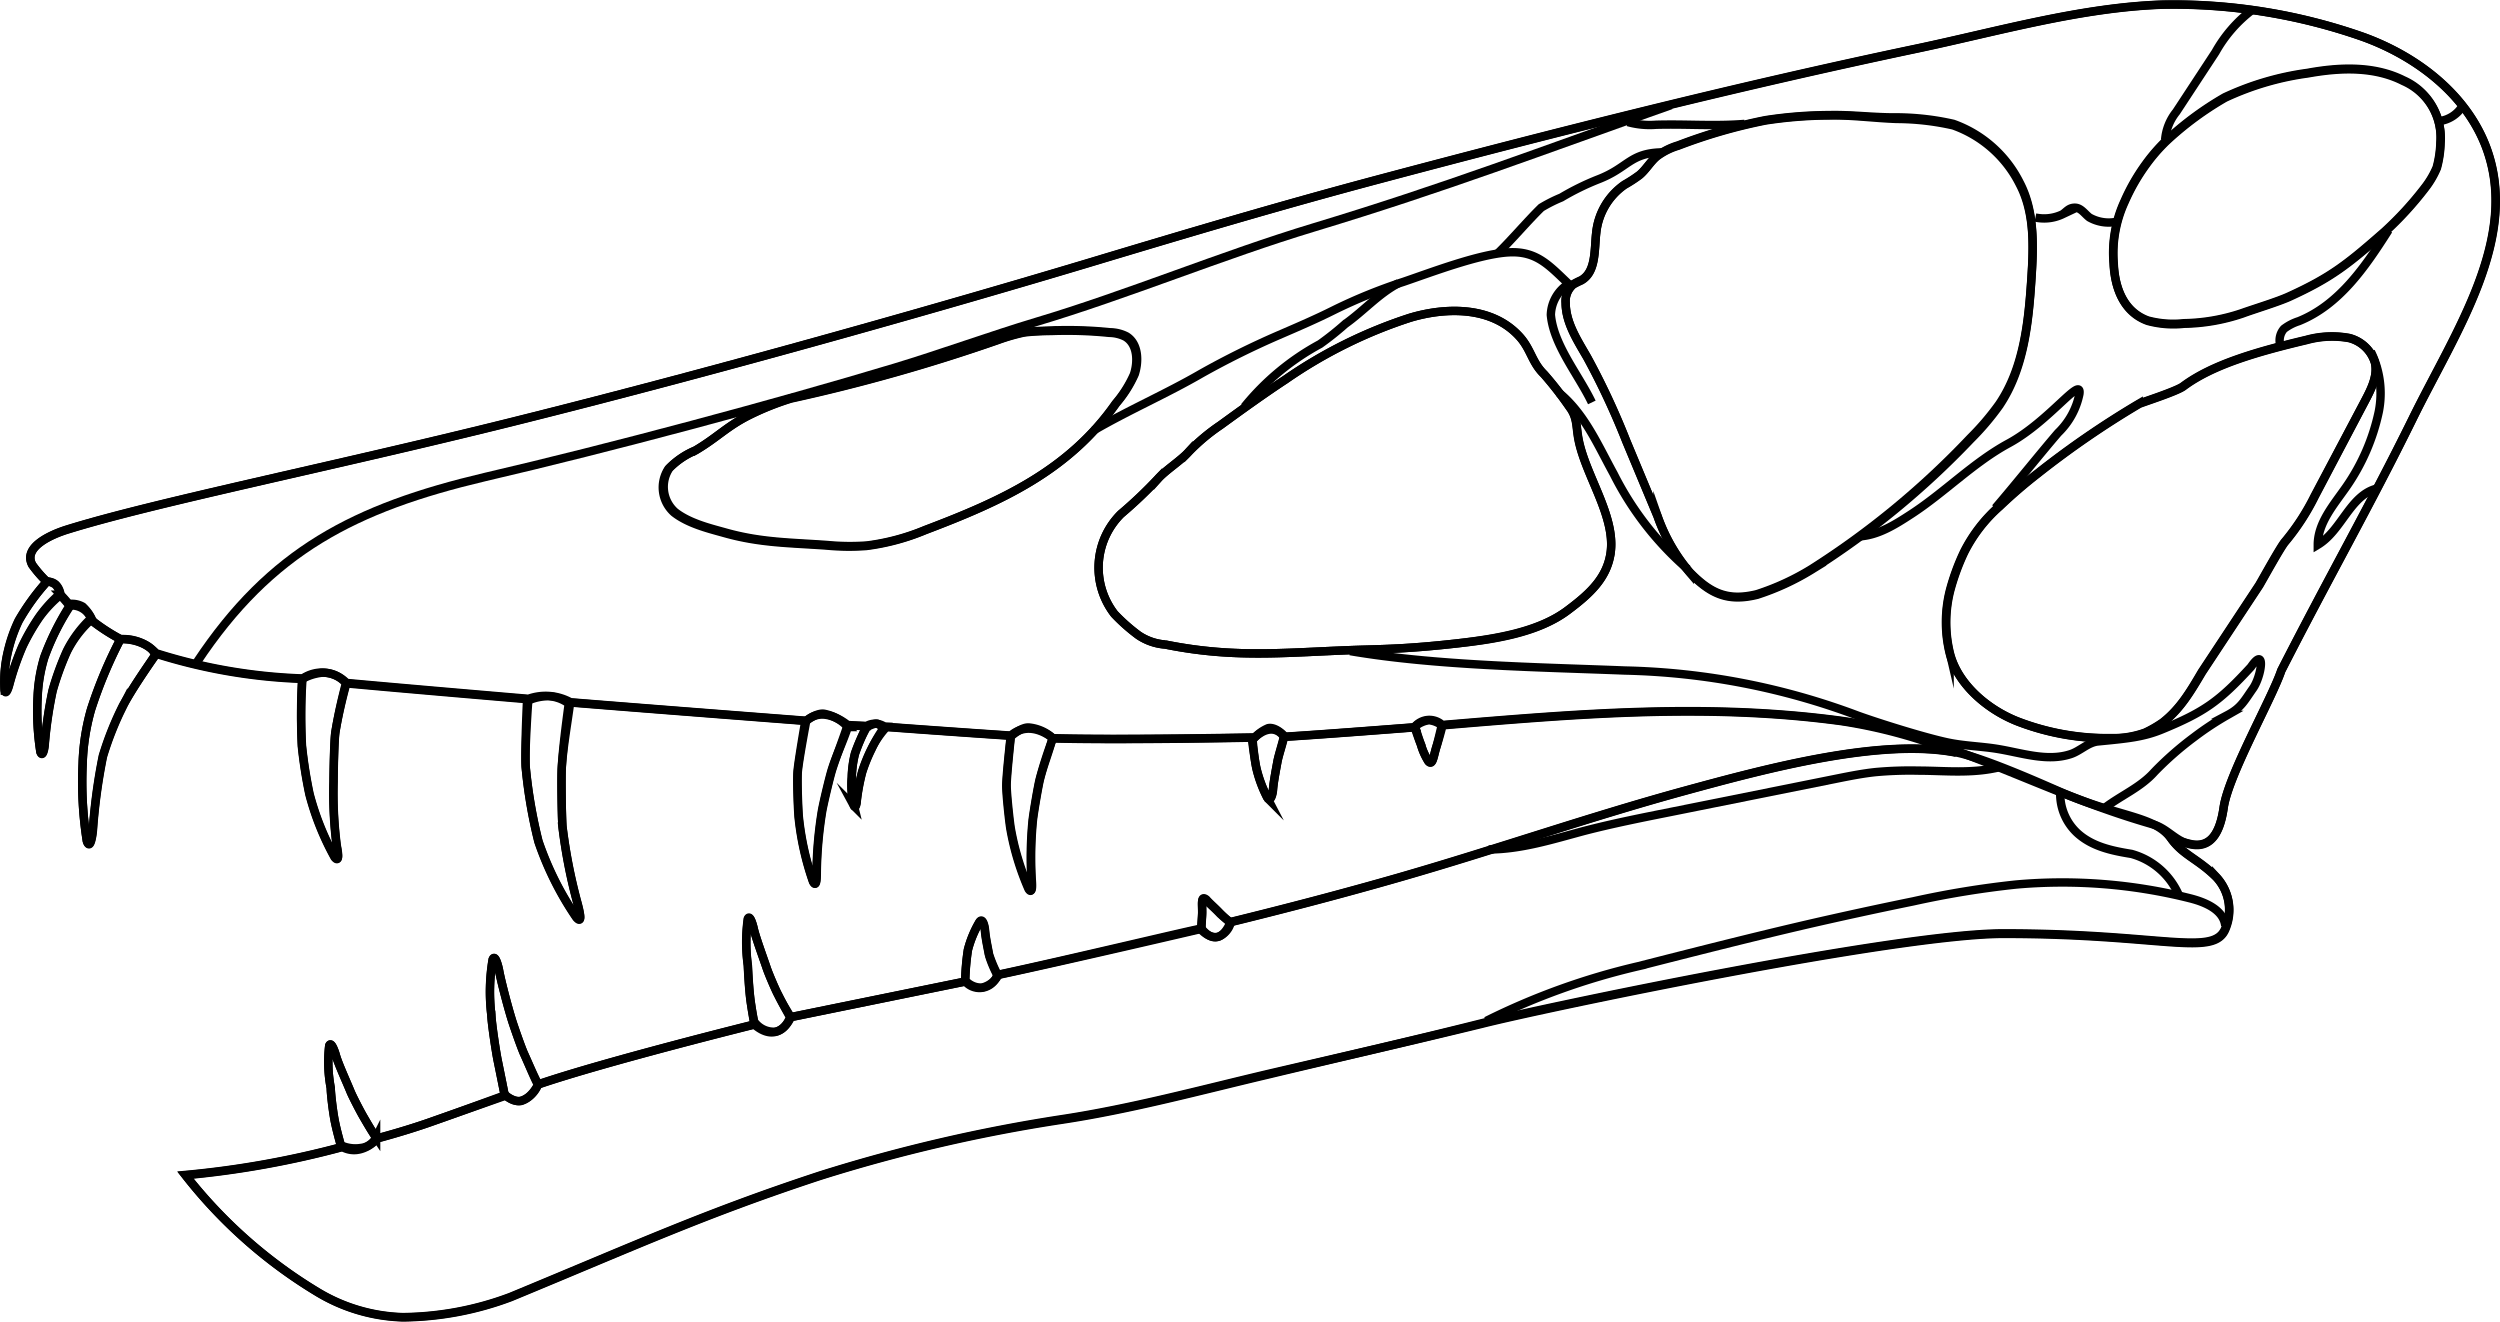 <svg xmlns="http://www.w3.org/2000/svg" viewBox="0 0 297.19 157.15">
  <defs>
    <style>
      path {
        fill: none;
        stroke: #000;
        stroke-miterlimit: 10;
      }
    </style>
  </defs>
  <title>Scaphognathus crassirostris</title>
  <g class="outline">
    <path class="cls-1" d="M302.24,155.16a14.2,14.2,0,0,1-1.74-2c-1.17-2.21,2.56-3.68,4-4.15,10.36-3.25,31.52-7.48,53.18-12.88,26-6.48,53.06-14.26,68.25-18.82,11.86-3.57,23-6.88,34.92-10.06,21.15-5.63,42.38-11,63.8-15.49,9.46-2,19.45-4.89,29.15-5.2a68,68,0,0,1,23.73,3.82c6.33,2.3,12.21,6.75,14.63,13,4.16,10.85-3.59,22-8.71,32.46-4.93,10-10.08,19.08-15.58,29.87-1.1,3.3-6.3,12.43-6.85,16.29s-2.1,4.84-4.18,4.29a15.79,15.79,0,0,1-2.1-.66c1.43,2,3.23,2.46,5.4,4.63a5.72,5.72,0,0,1,1.1,6.05c-1.32,3.53-7.37.66-26.43.66-12.66,0-54.76,8.85-62,10.69-8.22,2.08-17,4.08-25.29,6-8.14,1.92-16.28,4.13-24.55,5.39a191.67,191.67,0,0,0-28.84,6.72c-13.61,4.48-21.58,8.14-36.77,14.42a37.34,37.34,0,0,1-12.8,2.4,20.76,20.76,0,0,1-10.16-3,57.79,57.79,0,0,1-15.69-13.9,110.72,110.72,0,0,0,18.56-3.31s-.59-2-.82-3.2S336,216,336,215.37a16.64,16.64,0,0,1-.18-5.05c.23-.56.67.74.76,1.06.26,1,1.27,3.18,1.78,4.43.26.62,1.14,2.31,1.47,2.88.63,1.09,1.08,1.85,1.63,2.69,2.4-.65,4.86-1.41,6.91-2.15,2.86-1,8.31-3,8.31-3s-.49-2.47-.82-4.07c-.21-1-.72-4.35-.77-5.5a23,23,0,0,1,.16-6.55c.3-.74.7.91.77,1.32.22,1.21,1,4.19,1.49,5.78.24.79,1.1,3.24,1.43,4,.62,1.36,1.19,2.69,1.74,3.73,8-2.74,25.67-7.12,25.67-7.12s-.26-1.5-.44-2.83-.29-3.53-.32-4.17a20.29,20.29,0,0,1,0-5.5c.25-.61.63.79.7,1.13.22,1,1.11,3.41,1.56,4.74.23.67,1,2.48,1.32,3.08.58,1.16,1,1.78,1.52,2.67l20.72-4.23a29.32,29.32,0,0,1,.32-3.73,12.7,12.7,0,0,1,1.37-3.31c.39-.55.63.55.66,1,.09,1,.35,2.14.48,2.88a13.14,13.14,0,0,0,1,2.39c8.11-1.72,24.27-5.5,24.27-5.5,0-.45.07-1.34.08-1.9,0-1.1-.17-2,.49-1.52.5.57.91.87,1.57,1.56a9.74,9.74,0,0,0,1.31,1.07c6.77-1.66,13.48-3.42,20.06-5.31,11.53-3.3,22.53-7.18,34.06-10.33,9.53-2.6,23.23-6.28,32.15-4.51a61,61,0,0,0-13.65-3.75c-16-2.17-31.65-.82-47.42.5-.24,1-.55,2-.74,2.62-.33,1.06-.42,2.24-.94,1.67a7.78,7.78,0,0,1-.89-2c-.29-.73-.74-2.05-.74-2.05h0s-11.4.89-15.52,1.13c-.19.86-.66,2.23-.8,3s-.44,2.29-.52,3.28c0,.44-.28,1.54-.66,1a15.29,15.29,0,0,1-1.32-3.55c-.25-1.16-.47-3.64-.47-3.64s-16,.32-23.72.09a48.2,48.2,0,0,0-1.57,4.87c-.22.87-.75,4-.85,4.94a46.23,46.23,0,0,0-.14,6.95c0,.46.16,1.9-.33,1.15a31.45,31.45,0,0,1-2.15-7.1c-.12-.64-.5-4-.5-5.2s.53-5.92.53-5.92-6.14-.4-15-1.06a14.7,14.7,0,0,0-1.54,2.64,19.39,19.39,0,0,0-1.12,2.76,24.65,24.65,0,0,0-.64,3.44c0,.23-.13.94-.33.57a10.35,10.35,0,0,1-.26-3.38,12.91,12.91,0,0,1,.38-2.82,28.11,28.11,0,0,1,1.37-3.29s-1.46-.06-2.25-.12c-.63,1.88-1.26,3.49-1.8,5.17-.29.88-1.05,4.1-1.22,5.06a49.13,49.13,0,0,0-.64,7.21c0,.48,0,2-.42,1.17a33.63,33.63,0,0,1-1.7-7.58c-.08-.67-.22-4.25-.14-5.45s1-6.08,1-6.08-18.11-1.39-28.06-2.2c-.33,2.47-.87,5.52-1,7.82-.07,1.21,0,5.65.08,6.93a63.52,63.52,0,0,0,1.8,9.21c.16.62.69,2.56-.15,1.61a37.24,37.24,0,0,1-4.5-9,58.54,58.54,0,0,1-1.52-8.89c-.11-2.31.32-8.06.32-8.06s-15-1.27-21.63-1.89a58.64,58.64,0,0,0-1.32,5.82c-.15,1-.21,4.85-.22,5.91a49.19,49.19,0,0,0,.38,7.62c.1.51.4,2.1-.24,1.34a32.27,32.27,0,0,1-3-7.5,55.08,55.08,0,0,1-.9-5.72,66.54,66.54,0,0,1,.08-8,65,65,0,0,1-17.43-3c-1.15,1.83-2.93,4.24-3.87,6.16a37.28,37.28,0,0,0-2.42,6.06,68.67,68.67,0,0,0-1.19,8.78c-.05.58-.31,2.4-.71,1.33a45.12,45.12,0,0,1-.52-9.2,26.21,26.21,0,0,1,1-6.47A54.61,54.61,0,0,1,311,162a23.24,23.24,0,0,1-3.52-2.28,12.83,12.83,0,0,0-2.83,3.73,33.83,33.83,0,0,0-1.71,4.69,49.91,49.91,0,0,0-.93,6.3c0,.42-.24,1.72-.52,1a31.51,31.51,0,0,1-.33-6.59,18.8,18.8,0,0,1,.79-4.65,31.13,31.13,0,0,1,3-6.16,16.7,16.7,0,0,0-1.11-1.28,14.52,14.52,0,0,0-2.48,2.64,25.41,25.41,0,0,0-2,3.47,32.73,32.73,0,0,0-1.58,4.57c-.08.31-.38,1.27-.55.69a15.63,15.63,0,0,1,.43-4.77,17.66,17.66,0,0,1,1.24-3.51A26.91,26.91,0,0,1,302.24,155.16Z" transform="translate(-296.68 -86.02)"/>
  </g>
  <g class="skull">
    <path class="base cranium cls-1" d="M592.19,103.4c-2.42-6.29-8.3-10.74-14.63-13a68,68,0,0,0-23.73-3.82c-9.7.31-19.69,3.2-29.15,5.2-21.42,4.52-42.65,9.86-63.8,15.49-12,3.18-23.06,6.49-34.92,10.06-15.19,4.56-42.27,12.34-68.25,18.82-21.66,5.4-42.82,9.63-53.18,12.88-1.47.47-5.2,1.94-4,4.15a14.34,14.34,0,0,0,1.73,2c1.44-.11,1.62,1.53,1.62,1.53A16.7,16.7,0,0,1,305,158a2.53,2.53,0,0,1,2.6,1.77A22.27,22.27,0,0,0,311,162a5.35,5.35,0,0,1,4.24,1.67,65,65,0,0,0,17.43,3,4.07,4.07,0,0,1,5.2.53c6.66.62,21.63,1.89,21.63,1.89a6.12,6.12,0,0,1,5,.41c10,.81,28.06,2.2,28.06,2.2,2.07-1.9,4.88.5,4.88.5.79.06,2.25.12,2.25.12a2,2,0,0,1,2.14.08c8.9.66,15,1.06,15,1.06,2.36-2,5,.31,5,.31,7.71.23,24-.09,24-.09,2.32-2.06,3.47-.08,3.47-.08,4.12-.24,15.52-1.13,15.52-1.13a2.25,2.25,0,0,1,3.31-.27c15.77-1.32,31.41-2.67,47.42-.5,13,1.76,23.56,8.48,37.1,12.33,1.61.46,2.58,1.87,4.19,2.31,2.08.55,3.63-.43,4.18-4.29s5.75-13,6.85-16.29c5.5-10.79,10.65-19.82,15.58-29.87C588.6,125.42,596.35,114.25,592.19,103.4ZM406.71,149a26.77,26.77,0,0,1-6.95,1.86,28.14,28.14,0,0,1-4.68-.05c-4.42-.32-7.9-.29-12.16-1.49-1.83-.51-4.3-1.1-6-2.44a4,4,0,0,1-.67-5.2,9.46,9.46,0,0,1,3.14-2.14c2.61-1.54,3.7-2.84,6.4-4.2a33,33,0,0,1,5-2,212.65,212.65,0,0,0,24.56-6.94,23.54,23.54,0,0,1,3-.88c.75-.15,2.64-.18,3.41-.22a49.73,49.73,0,0,1,6.9.22,4.35,4.35,0,0,1,1.92.47c1.42.86,1.5,2.92,1,4.49a13.94,13.94,0,0,1-2.18,3.45C423.71,142,415.67,145.62,406.71,149Zm81.46,2.53c-.36,3.17-2.52,5.11-5.07,7-3.59,2.72-9,3.48-13.43,4-5.06.56-7.84.64-10.76.72-8.86.25-15,1.14-23.7-.61a6.52,6.52,0,0,1-3.19-1.1,21.64,21.64,0,0,1-2.86-2.53,9,9,0,0,1,.77-11.89,52.64,52.64,0,0,0,4.4-4.18c.87-1,2.77-2.22,3.64-3.19a23.37,23.37,0,0,1,3.77-3.17c2.56-1.86,5.12-3.71,7.76-5.44a56.55,56.55,0,0,1,14.83-7.35c4.27-1.27,9.75-1.4,13.05,2.3,1.33,1.51,1.42,3,2.86,4.41a42.83,42.83,0,0,1,3,3.85c1,1.33.79,2.3,1.11,3.94C485.16,142.51,488.64,147.25,488.17,151.53Zm23.89,2.2a29.79,29.79,0,0,1-6.5,3c-3.47.85-5.53-.07-8-2.63a21,21,0,0,1-3.83-6.69L490,138.47a88,88,0,0,0-4.64-9.94c-1.16-2-2.54-4.12-2.56-6.47a2.62,2.62,0,0,1,.9-2.21,9,9,0,0,1,.93-.47c1.83-1,1.56-3.64,1.81-5.72a7.92,7.92,0,0,1,3.37-5.66,16.27,16.27,0,0,0,1.77-1.15c.78-.65,1.28-1.58,2.06-2.23a8,8,0,0,1,2.53-1.27,63,63,0,0,1,10.38-3,50.92,50.92,0,0,1,7.61-.6c2.73-.06,5.29.32,8,.41a31,31,0,0,1,6.72.77,14.13,14.13,0,0,1,7.9,7c1.78,3.39,1.64,7.43,1.39,11.24-.34,5.24-.89,10.74-3.84,15.09a31.52,31.52,0,0,1-3.41,4A99,99,0,0,1,512.06,153.73Zm65.8-20.13-6,11.42a27.35,27.35,0,0,1-3.51,5.4c-.5.55-2.63,4.42-3.08,5.18l-6.81,10.32c-1.35,2.27-2.56,4.35-4.64,6a14,14,0,0,1-2.09,1.21,11,11,0,0,1-4.07.66,29.76,29.76,0,0,1-10.79-1.87c-3.75-1.37-7.55-4.53-8.43-8.42a15.42,15.42,0,0,1,.06-7.21,26.46,26.46,0,0,1,1.69-4.63,18.06,18.06,0,0,1,4.21-5.44,58.73,58.73,0,0,1,4.49-3.87,108.71,108.71,0,0,1,12.07-8.3c.26-.15,4.47-1.48,5.28-2.09,3.53-2.64,9-4.17,14.64-5.51a11.41,11.41,0,0,1,5.09-.23A4.32,4.32,0,0,1,579,129.1C579.37,130.64,578.6,132.2,577.86,133.6ZM586.37,106a10.56,10.56,0,0,1-1.43,2.42,40,40,0,0,1-4.74,5.17c-4.4,3.86-6.36,5.43-11.34,7.71-1.33.61-4.24,1.49-5.61,2a22.64,22.64,0,0,1-6.94,1.21,11.64,11.64,0,0,1-4.29-.33c-2.83-1-3.93-3.81-4.06-6.82a14.66,14.66,0,0,1,1.31-7.38,23.46,23.46,0,0,1,2.53-4.4,20.88,20.88,0,0,1,2.38-2.75,38,38,0,0,1,7-5.18,33.89,33.89,0,0,1,9.85-2.9c3.69-.66,7.83-.89,11.37.92a7.41,7.41,0,0,1,4.41,7.38A12.4,12.4,0,0,1,586.37,106Z" transform="translate(-296.68 -86.02)"/>
    <path class="base mandible cls-1" d="M348.35,219.23c-2.05.74-4.35,1.44-6.74,2.08,0,0-1.93,2.3-4.24,1.07a110.42,110.42,0,0,1-18.64,3.35,57.79,57.79,0,0,0,15.69,13.9,20.76,20.76,0,0,0,10.16,3,37.34,37.34,0,0,0,12.8-2.4c15.19-6.28,23.16-9.94,36.77-14.42A191.67,191.67,0,0,1,423,219.12c8.27-1.26,16.41-3.47,24.55-5.39,8.32-2,17.07-4,25.29-6,7.25-1.84,49.35-10.69,62-10.69,19.06,0,25.11,2.87,26.43-.66a5.72,5.72,0,0,0-1.1-6.05c-2.17-2.17-4-2.64-5.4-4.63-2-2.75-6.24-2.5-13.32-5.61-2.75-1.21-9.09-4-12.22-4.62-8.92-1.77-22.62,1.91-32.15,4.51-11.53,3.15-22.53,7-34.06,10.33-6.58,1.89-13.29,3.65-20.06,5.31,0,0-1.23,3.51-3.45.79-.09-.1-16.16,3.78-24.27,5.5a2.22,2.22,0,0,1-3.81.78l-20.72,4.23s-1.41,3.44-4.38.88c0,0-17.62,4.38-25.67,7.12,0,0-1.58,3.37-3.83,1.33Z" transform="translate(-296.68 -86.02)"/>
    <path class="cls-1" d="M495.32,98.52c-15.43,5.44-26.88,9.83-42.44,14.53-10.84,3.27-22.18,8-33,11.23-5.33,1.6-11.5,3.84-16.84,5.45-14.15,4.26-34,9.58-48.72,13-15.44,3.65-25.46,8.77-34.23,22" transform="translate(-296.68 -86.02)"/>
    <path class="cls-1" d="M580.62,113.38c-2.79,4.39-5.85,8.87-10.67,10.82a5.77,5.77,0,0,0-1.76.91,2.07,2.07,0,0,0-.37,2.14" transform="translate(-296.68 -86.02)"/>
    <path class="cls-1" d="M564.52,87.12a16.28,16.28,0,0,0-4.47,5.1l-4.66,7.1a6.08,6.08,0,0,0-1.33,3.34" transform="translate(-296.68 -86.02)"/>
    <path class="cls-1" d="M548.13,112.41a4.66,4.66,0,0,1-3.07-.54c-.57-.43-1-1.16-1.73-1.16s-1,.49-1.48.79a5.08,5.08,0,0,1-3.21.38" transform="translate(-296.68 -86.02)"/>
    <path class="cls-1" d="M497.3,153.67a36.9,36.9,0,0,1-8.79-11.31c-1.89-3.44-3.49-7.21-6.54-9.68" transform="translate(-296.68 -86.02)"/>
    <path class="cls-1" d="M504.07,100.75c-3.71.29-6.78,0-10.51.1a9.79,9.79,0,0,1-3.37-.32" transform="translate(-296.68 -86.02)"/>
    <path class="cls-1" d="M494.25,104.13c-3.85.08-4,1.84-7.6,3.22a30.53,30.53,0,0,0-4.37,2.15,17.09,17.09,0,0,0-2.38,1.2c-1.64,1.6-3.5,3.81-5.14,5.4" transform="translate(-296.68 -86.02)"/>
    <path class="cls-1" d="M483.49,120.09c-2.56-2.39-4-4.27-7.49-4.07s-9.15,2.37-12.47,3.5a62.77,62.77,0,0,0-8.25,3.35c-2.15,1.08-4.3,2-6.61,3a100,100,0,0,0-9.16,4.54c-4.19,2.43-8.62,4.34-12.8,6.77" transform="translate(-296.68 -86.02)"/>
    <path class="cls-1" d="M579.21,144.1c-3.17.81-4.17,5-7,6.69,0-2.61,1.89-4.75,3.38-6.89a24.6,24.6,0,0,0,3.87-8.94,11.18,11.18,0,0,0-.94-7.13" transform="translate(-296.68 -86.02)"/>
    <path class="cls-1" d="M533.88,146.41c2.15-2.49,5.32-6.45,7.46-8.94a8.81,8.81,0,0,0,2.53-4.61c.33-2.31-3.55,3.23-8.42,5.87-4.15,2.25-7.6,5.82-11.56,8.4-1.93,1.26-4,2.57-6.28,2.66" transform="translate(-296.68 -86.02)"/>
    <path class="cls-1" d="M457.18,163.42c10.15,1.73,22.3,1.9,32.69,2.31a83.66,83.66,0,0,1,27.66,5.36c2.61.94,7.84,2.57,10.55,3.16,2,.44,4,.47,6,.79,2.92.47,5.93,1.55,8.74.63,1.14-.37,2.07-1.39,3.26-1.51,3.48-.34,5.38-.51,7.59-1.42,5.07-2.08,6.88-3.39,10.59-7.43,1.81-2.64,1.27,1.1.24,2.56s-1.4,2.29-3,3.14a36.34,36.34,0,0,0-4,2.64,38.69,38.69,0,0,0-4.71,4.13c-1.64,1.85-4,2.81-5.94,4.3" transform="translate(-296.68 -86.02)"/>
    <path class="cls-1" d="M462.94,119.68c-2.42,1.29-4.11,3.26-6.34,4.85a35.83,35.83,0,0,1-3,2.39,29.84,29.84,0,0,0-9,7.47" transform="translate(-296.68 -86.02)"/>
    <path class="cls-1" d="M534.46,177.2c-3.3.83-6.66.43-9.69.43a45.58,45.58,0,0,0-5.1.17c-1.52.16-3,.45-4.5.75l-19.92,4c-3.46.69-6.92,1.38-10.34,2.27-3.72,1-7.44,2.18-11.28,2.18" transform="translate(-296.68 -86.02)"/>
    <path class="cls-1" d="M555.68,192.4a8.64,8.64,0,0,0-5.62-4.87c-2.36-.38-4.7-.88-6.46-2.5a6.35,6.35,0,0,1-2-5" transform="translate(-296.68 -86.02)"/>
    <path class="cls-1" d="M561.21,196.07c-.2-1.88-2.35-2.8-4.18-3.26a62.14,62.14,0,0,0-20.69-1.64,110.16,110.16,0,0,0-12.22,2q-6.51,1.33-13,2.83c-6.59,1.54-13.14,3.21-19.69,4.88a82.15,82.15,0,0,0-18.08,6.51" transform="translate(-296.68 -86.02)"/>
    <path class="cls-1" d="M589.43,98.59a3.77,3.77,0,0,1-2.79,1.83" transform="translate(-296.68 -86.02)"/>
    <path class="cls-1" d="M483.35,119.65a4.5,4.5,0,0,0-2.31,3.8c.32,3.6,3.31,7.14,4.87,10.41" transform="translate(-296.68 -86.02)"/>
  </g>
  <g class="teeth">
    <path class="cls-1" d="M419,172.5c-.91-.08-2.15,1.07-2.15,1.07s-.5,4.68-.5,5.78.38,4.56.5,5.2a31.45,31.45,0,0,0,2.15,7.1c.49.75.36-.69.33-1.15a46.23,46.23,0,0,1,.14-6.95c.1-.93.63-4.07.85-4.94.41-1.65,1-3,1.48-4.87A4.87,4.87,0,0,0,419,172.5Z" transform="translate(-296.68 -86.02)"/>
    <path class="cls-1" d="M447.43,172.58a4.57,4.57,0,0,0-1.9,1.49s.25,2.06.5,3.22a15.29,15.29,0,0,0,1.32,3.55c.38.55.62-.55.66-1,.08-1,.39-2.53.52-3.28s.61-2.22.8-3.08C449.33,173.49,448.34,172.38,447.43,172.58Z" transform="translate(-296.68 -86.02)"/>
    <path class="cls-1" d="M394.67,170.87c-.92-.17-2.27.92-2.27.92s-.84,4.81-.92,6,.06,4.78.14,5.45a33.63,33.63,0,0,0,1.7,7.58c.45.82.42-.69.42-1.17a49.13,49.13,0,0,1,.64-7.21c.17-1,.93-4.18,1.22-5.06.54-1.68,1.24-3.05,1.87-4.93A5.14,5.14,0,0,0,394.67,170.87Z" transform="translate(-296.68 -86.02)"/>
    <path class="cls-1" d="M361.89,168.78a6.16,6.16,0,0,0-2.56.58s-.27,5.45-.16,7.76a58.54,58.54,0,0,0,1.52,8.89,37.24,37.24,0,0,0,4.5,9c.84,1,.31-1,.15-1.61a63.52,63.52,0,0,1-1.8-9.21c-.09-1.28-.15-5.72-.08-6.93.13-2.3.5-5.12.83-7.6A4.52,4.52,0,0,0,361.89,168.78Z" transform="translate(-296.68 -86.02)"/>
    <path class="cls-1" d="M334.89,166a6.22,6.22,0,0,0-2.31.75,74.24,74.24,0,0,0,0,7.92,55.08,55.08,0,0,0,.9,5.72,32.27,32.27,0,0,0,3,7.5c.64.76.34-.83.24-1.34a49.19,49.19,0,0,1-.38-7.62c0-1.06.07-4.91.22-5.91.29-1.89.75-3.88,1.24-5.78A3.52,3.52,0,0,0,334.89,166Z" transform="translate(-296.68 -86.02)"/>
    <path class="cls-1" d="M313.12,162.31A6.39,6.39,0,0,0,311,162a52.56,52.56,0,0,0-3.49,8.32,26.21,26.21,0,0,0-1,6.47A45.12,45.12,0,0,0,307,186c.4,1.07.66-.75.71-1.33a68.67,68.67,0,0,1,1.19-8.78,37.28,37.28,0,0,1,2.42-6.06A68.45,68.45,0,0,1,315.1,164S315.16,163,313.12,162.31Z" transform="translate(-296.68 -86.02)"/>
    <path class="cls-1" d="M306.51,158.13a2.58,2.58,0,0,0-1.32-.33,30.27,30.27,0,0,0-3.25,6.33,18.8,18.8,0,0,0-.79,4.65,31.51,31.51,0,0,0,.33,6.59c.28.76.49-.54.52-1a49.91,49.91,0,0,1,.93-6.3,33.83,33.83,0,0,1,1.71-4.69,13.73,13.73,0,0,1,2.9-3.88A4.86,4.86,0,0,0,306.51,158.13Z" transform="translate(-296.68 -86.02)"/>
    <path class="cls-1" d="M303.26,155.51a2.58,2.58,0,0,0-.94-.39,26.61,26.61,0,0,0-3.43,4.66,17.66,17.66,0,0,0-1.24,3.51,15.63,15.63,0,0,0-.43,4.77c.17.58.47-.38.55-.69a32.73,32.73,0,0,1,1.58-4.57,25.41,25.41,0,0,1,2-3.47,15.44,15.44,0,0,1,2.48-2.73A2.33,2.33,0,0,0,303.26,155.51Z" transform="translate(-296.68 -86.02)"/>
    <path class="cls-1" d="M466.55,171.63a3.49,3.49,0,0,0-1.65.74s.4,1.39.69,2.12a7.78,7.78,0,0,0,.89,2c.52.57.61-.61.94-1.67.19-.61.41-1.6.65-2.58A3.22,3.22,0,0,0,466.55,171.63Z" transform="translate(-296.68 -86.02)"/>
    <path class="cls-1" d="M413.36,203.43a2.6,2.6,0,0,1-1.93-.86,28.54,28.54,0,0,1,.32-3.66,12.7,12.7,0,0,1,1.37-3.31c.39-.55.63.55.66,1,.09,1,.35,2.14.48,2.88a15.4,15.4,0,0,0,1.07,2.51A3,3,0,0,1,413.36,203.43Z" transform="translate(-296.68 -86.02)"/>
    <path class="cls-1" d="M441.57,197.35a2.42,2.42,0,0,0,1.4-1.61s-.81-.71-1.32-1.24c-.66-.69-1.07-1-1.57-1.56-.66-.5-.47.42-.49,1.52,0,.56-.13,1.61-.13,2.07C439.46,196.53,440.46,197.69,441.57,197.35Z" transform="translate(-296.68 -86.02)"/>
    <path class="cls-1" d="M358.67,216.89c-.76.24-2-.69-2-.69s-.49-2.47-.82-4.07c-.21-1-.72-4.35-.77-5.5a23,23,0,0,1,.16-6.55c.3-.74.7.91.77,1.32.22,1.21,1,4.19,1.49,5.78.24.79,1.1,3.24,1.43,4,.62,1.36,1.15,2.75,1.7,3.8A3.34,3.34,0,0,1,358.67,216.89Z" transform="translate(-296.68 -86.02)"/>
    <path class="cls-1" d="M388.86,208.66a2.84,2.84,0,0,1-2.53-1.21s-.26-1.2-.44-2.53-.29-3.53-.32-4.17a20.29,20.29,0,0,1,0-5.5c.25-.61.63.79.7,1.13.22,1,1.11,3.41,1.56,4.74.23.67,1,2.48,1.32,3.08.58,1.16.93,1.81,1.43,2.7C390.62,206.9,390.16,208.42,388.86,208.66Z" transform="translate(-296.68 -86.02)"/>
    <path class="cls-1" d="M339.6,222.48a4.15,4.15,0,0,1-2.42-.33s-.48-1.7-.71-2.93S336,216,336,215.37a16.64,16.64,0,0,1-.18-5.05c.23-.56.67.74.76,1.06.26,1,1.27,3.18,1.78,4.43.26.62,1.14,2.31,1.47,2.88.63,1.09,1,1.71,1.56,2.54A2.28,2.28,0,0,1,339.6,222.48Z" transform="translate(-296.68 -86.02)"/>
    <path class="cls-1" d="M401,172.06c-.28-.13-1.26.38-1.26.38a18.61,18.61,0,0,0-1.43,3.14,12.91,12.91,0,0,0-.38,2.82,10.35,10.35,0,0,0,.26,3.38c.2.37.32-.34.33-.57a24.65,24.65,0,0,1,.64-3.44,19.39,19.39,0,0,1,1.12-2.76,11.81,11.81,0,0,1,1.55-2.31A3.71,3.71,0,0,0,401,172.06Z" transform="translate(-296.68 -86.02)"/>
  </g>
  <g class="fenestrae">
    <path class="cls-1" d="M571,94.68a33.89,33.89,0,0,0-9.85,2.9,38,38,0,0,0-7,5.18,20.88,20.88,0,0,0-2.38,2.75,23.46,23.46,0,0,0-2.53,4.4,14.64,14.64,0,0,0-1.31,7.38c.13,3,1.23,5.78,4.06,6.82a11.64,11.64,0,0,0,4.29.33,22.64,22.64,0,0,0,6.94-1.21c1.37-.49,4.28-1.37,5.61-2,5-2.28,6.94-3.85,11.34-7.71a40,40,0,0,0,4.74-5.17,10.56,10.56,0,0,0,1.43-2.42,12.4,12.4,0,0,0,.44-3,7.41,7.41,0,0,0-4.41-7.38C578.86,93.79,574.72,94,571,94.68Z" transform="translate(-296.68 -86.02)"/>
    <path class="cls-1" d="M577.86,133.6c.74-1.4,1.51-3,1.13-4.5a4.32,4.32,0,0,0-3.06-2.91,11.41,11.41,0,0,0-5.09.23c-5.64,1.34-11.11,2.87-14.64,5.51-.81.61-5,1.94-5.28,2.09a108.71,108.71,0,0,0-12.07,8.3,58.73,58.73,0,0,0-4.49,3.87,18.06,18.06,0,0,0-4.21,5.44,26.46,26.46,0,0,0-1.69,4.63,15.42,15.42,0,0,0-.06,7.21c.88,3.89,4.68,7.05,8.43,8.42a29.76,29.76,0,0,0,10.79,1.87,11,11,0,0,0,4.07-.66,14,14,0,0,0,2.09-1.21c2.08-1.62,3.29-3.7,4.64-6l6.81-10.32c.45-.76,2.58-4.63,3.08-5.18a27.35,27.35,0,0,0,3.51-5.4Z" transform="translate(-296.68 -86.02)"/>
    <path class="orbit cls-1" d="M514.16,99.7a50.92,50.92,0,0,0-7.61.6,63,63,0,0,0-10.38,3,8,8,0,0,0-2.53,1.27c-.78.65-1.28,1.58-2.06,2.23a16.27,16.27,0,0,1-1.77,1.15,7.92,7.92,0,0,0-3.37,5.66c-.25,2.08,0,4.71-1.81,5.72a9,9,0,0,0-.93.47,2.62,2.62,0,0,0-.9,2.21c0,2.35,1.4,4.43,2.56,6.47a88,88,0,0,1,4.64,9.94l3.71,8.91a21,21,0,0,0,3.83,6.69c2.49,2.56,4.55,3.48,8,2.63a29.79,29.79,0,0,0,6.5-3,99,99,0,0,0,18.88-15.58,31.52,31.52,0,0,0,3.41-4c2.95-4.35,3.5-9.85,3.84-15.09.25-3.81.39-7.85-1.39-11.24a14.13,14.13,0,0,0-7.9-7,31,31,0,0,0-6.72-.77C519.45,100,516.89,99.64,514.16,99.7Z" transform="translate(-296.68 -86.02)"/>
    <path class="cls-1" d="M429.29,134a13.94,13.94,0,0,0,2.18-3.45c.52-1.57.44-3.63-1-4.49a4.35,4.35,0,0,0-1.92-.47,49.73,49.73,0,0,0-6.9-.22c-.77,0-2.66.07-3.41.22a23.54,23.54,0,0,0-3,.88,212.65,212.65,0,0,1-24.56,6.94,33,33,0,0,0-5,2c-2.7,1.36-3.79,2.66-6.4,4.2a9.46,9.46,0,0,0-3.14,2.14,4,4,0,0,0,.67,5.2c1.71,1.34,4.18,1.93,6,2.44,4.26,1.2,7.74,1.17,12.16,1.49a28.14,28.14,0,0,0,4.68.05,26.77,26.77,0,0,0,6.95-1.86C415.67,145.62,423.71,142,429.29,134Z" transform="translate(-296.68 -86.02)"/>
    <path class="cls-1" d="M441.74,136.58a23.37,23.37,0,0,0-3.77,3.17c-.87,1-2.77,2.2-3.64,3.19a52.64,52.64,0,0,1-4.4,4.18,9,9,0,0,0-.77,11.89,21.64,21.64,0,0,0,2.86,2.53,6.52,6.52,0,0,0,3.19,1.1c8.69,1.75,14.84.86,23.7.61,2.92-.08,5.7-.16,10.76-.72,4.48-.48,9.84-1.24,13.43-4,2.55-1.93,4.71-3.87,5.07-7,.47-4.28-3-9-3.85-13.24-.32-1.64-.1-2.61-1.11-3.94a42.83,42.83,0,0,0-3-3.85c-1.44-1.41-1.53-2.9-2.86-4.41-3.3-3.7-8.78-3.57-13.05-2.3a56.55,56.55,0,0,0-14.83,7.35C446.86,132.87,444.3,134.72,441.74,136.58Z" transform="translate(-296.68 -86.02)"/>
  </g>
</svg>
